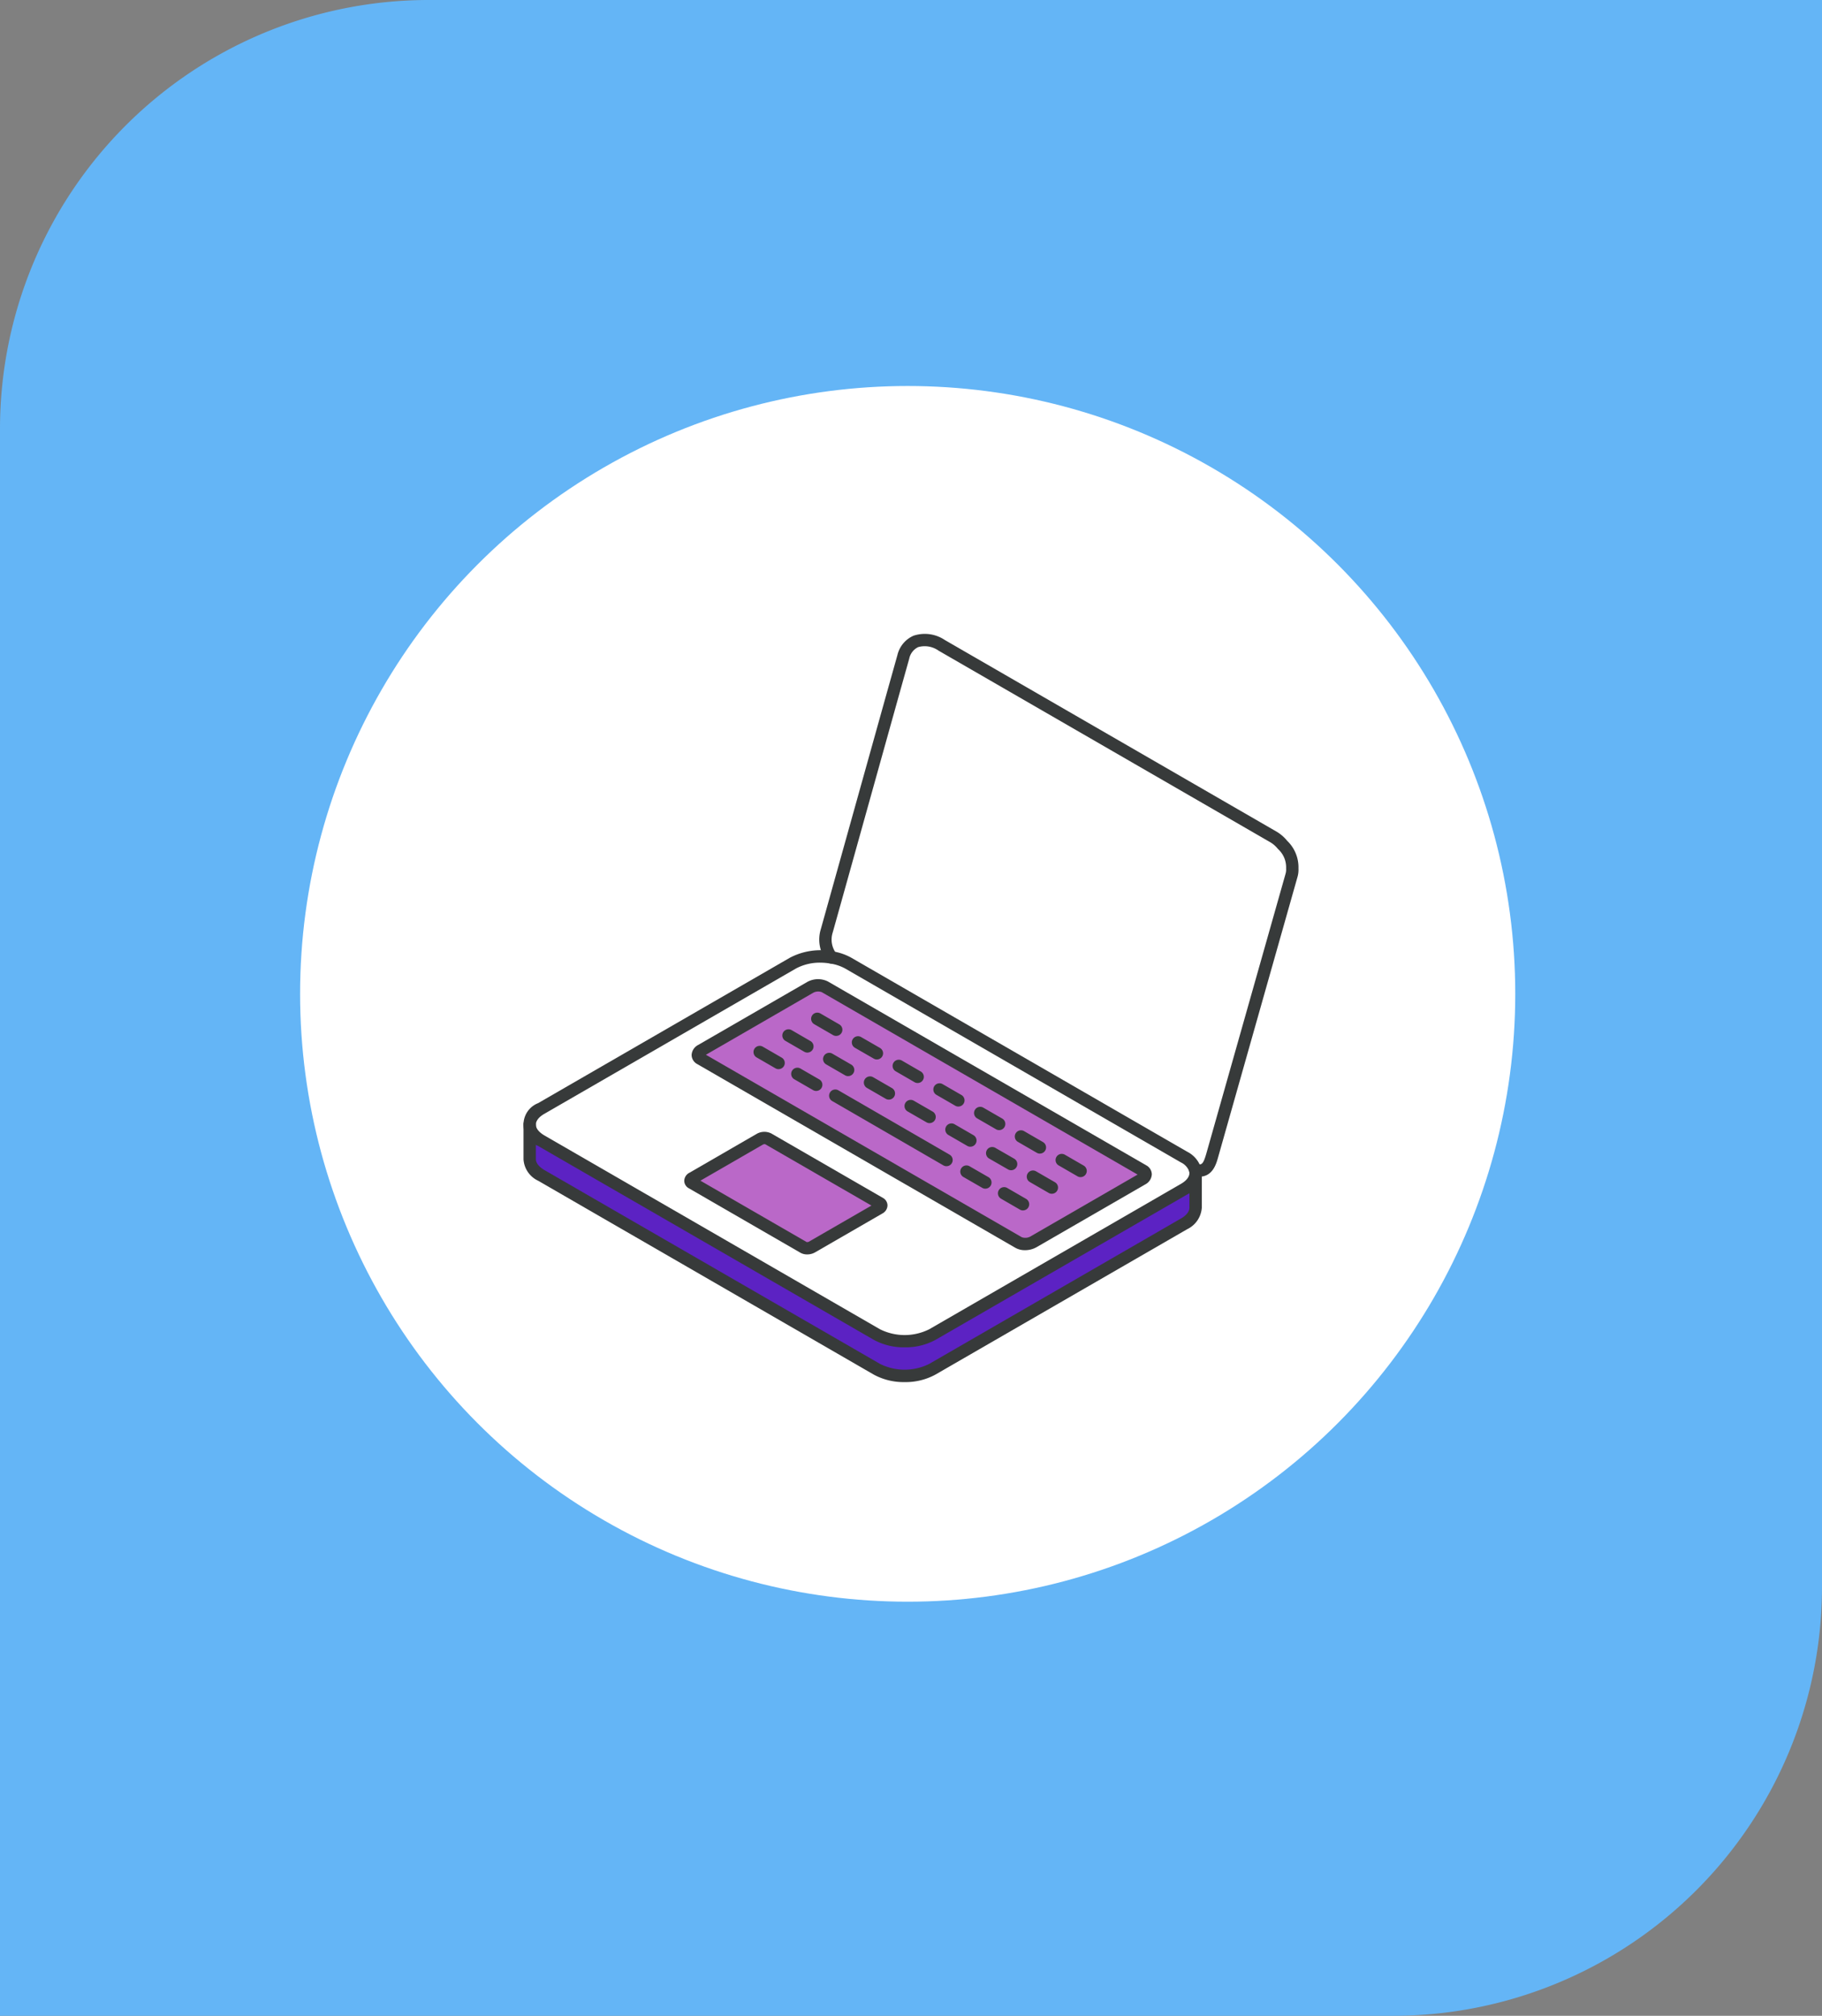 <svg xmlns="http://www.w3.org/2000/svg" width="85" height="94" viewBox="0 0 85 94">
  <rect x="0" y="0" width="85" height="94" fill="#808080" stroke="none"/>
  <g id="Grupo_136232" data-name="Grupo 136232" transform="translate(-180 -979)">
    <path id="Rectángulo_33876" data-name="Rectángulo 33876" d="M20,0H85a0,0,0,0,1,0,0V74A20,20,0,0,1,65,94H0a0,0,0,0,1,0,0V20A20,20,0,0,1,20,0Z" transform="translate(180 979)" fill="#64b5f6"/>
    <g id="Grupo_80735" data-name="Grupo 80735" transform="translate(194.362 997.465)">
      <circle id="Elipse_4740" data-name="Elipse 4740" cx="28.345" cy="28.345" r="28.345" transform="translate(-0.362 -0.465)" fill="#fff"/>
      <g id="laptop_front" data-name="laptop front" transform="translate(-1808.824 -1228.306)">
        <g id="Grupo_136238" data-name="Grupo 136238" transform="translate(1819.172 1239.68)">
          <g id="Grupo_136233" data-name="Grupo 136233" transform="translate(13.802)">
            <path id="Trazado_128506" data-name="Trazado 128506" d="M1913.52,1250.448a1.443,1.443,0,0,1,.454,1.1.974.974,0,0,1-.03.31l-3.71,13.093c-.134.468-.28.778-.788.663a1.015,1.015,0,0,0-.519-.6l-15.665-9.043a2.316,2.316,0,0,0-.778-.265v0a1.355,1.355,0,0,1-.225-1.236c.132-.46,3.436-12.3,3.57-12.779.223-.8.957-1.02,1.792-.537l15.481,8.937A1.588,1.588,0,0,1,1913.52,1250.448Z" transform="translate(-1892.198 -1240.89)" fill="#fff"/>
          </g>
          <g id="Grupo_136234" data-name="Grupo 136234" transform="translate(0 22.602)">
            <path id="Trazado_128507" data-name="Trazado 128507" d="M1851.45,1360.751v1.622a.911.911,0,0,1-.535.748l-11.745,6.78a2.855,2.855,0,0,1-2.589,0l-15.663-9.043a.909.909,0,0,1-.535-.746v-1.621a.91.91,0,0,0,.535.746l15.663,9.043a2.856,2.856,0,0,0,2.589,0l11.745-6.781A.911.911,0,0,0,1851.45,1360.751Z" transform="translate(-1820.384 -1358.491)" fill="#5c22c3"/>
          </g>
          <g id="Grupo_136235" data-name="Grupo 136235" transform="translate(0 14.764)">
            <path id="Trazado_128508" data-name="Trazado 128508" d="M1851.434,1327.663a.653.653,0,0,1,.016.142.911.911,0,0,1-.535.748l-11.745,6.781a2.856,2.856,0,0,1-2.589,0l-15.663-9.043a.789.789,0,0,1,0-1.494l11.745-6.781a2.636,2.636,0,0,1,1.3-.31,3.03,3.03,0,0,1,.513.045,2.381,2.381,0,0,1,.778.266l15.665,9.043A1.007,1.007,0,0,1,1851.434,1327.663Zm-2.481.426c.2-.118.223-.294.049-.4l-14.848-8.572a.76.76,0,0,0-.685.028l-5.074,2.929c-.2.117-.225.292-.049.4l14.848,8.572a.766.766,0,0,0,.685-.028Zm-12.258,1.354c.116-.067.128-.168.028-.227l-5.209-3.006a.433.433,0,0,0-.389.014l-3.144,1.816c-.118.065-.13.166-.028.225l5.209,3.008a.435.435,0,0,0,.389-.016Z" transform="translate(-1820.384 -1317.706)" fill="#fff"/>
          </g>
          <g id="Grupo_136236" data-name="Grupo 136236" transform="translate(7.844 16.11)">
            <path id="Trazado_128509" data-name="Trazado 128509" d="M1881.97,1333.352c.174.1.152.278-.049.4l-5.074,2.929a.767.767,0,0,1-.685.028l-14.848-8.573c-.176-.1-.152-.278.049-.4l5.074-2.929a.76.76,0,0,1,.685-.028Z" transform="translate(-1861.196 -1324.711)" fill="#ba68c8"/>
          </g>
          <g id="Grupo_136237" data-name="Grupo 136237" transform="translate(7.5 23.227)">
            <path id="Trazado_128510" data-name="Trazado 128510" d="M1868.248,1364.789c.1.059.087.16-.028.227l-3.144,1.814a.434.434,0,0,1-.389.016l-5.209-3.008c-.1-.059-.089-.16.028-.225l3.144-1.816a.432.432,0,0,1,.389-.014Z" transform="translate(-1859.408 -1361.744)" fill="#ba68c8"/>
          </g>
        </g>
        <g id="Grupo_136263" data-name="Grupo 136263" transform="translate(1818.884 1239.392)">
          <g id="Grupo_136239" data-name="Grupo 136239" transform="translate(7.844 16.109)">
            <path id="Trazado_128511" data-name="Trazado 128511" d="M1875.248,1335.846a.9.9,0,0,1-.441-.106l-14.85-8.573a.489.489,0,0,1-.263-.421.561.561,0,0,1,.31-.473l5.075-2.93a1.038,1.038,0,0,1,.972-.029l14.85,8.573a.487.487,0,0,1,.262.42.56.56,0,0,1-.309.473l-5.075,2.93h0A1.091,1.091,0,0,1,1875.248,1335.846Zm.387-.385h0Zm-15.274-8.728,14.733,8.506a.489.489,0,0,0,.4-.029l5.006-2.89-14.734-8.506a.485.485,0,0,0-.4.028Zm-.1.066Z" transform="translate(-1859.695 -1323.207)" fill="#373a3a"/>
          </g>
          <g id="Grupo_136240" data-name="Grupo 136240" transform="translate(0 14.763)">
            <path id="Trazado_128512" data-name="Trazado 128512" d="M1836.664,1334.718a2.915,2.915,0,0,1-1.438-.349l-15.662-9.042a1.071,1.071,0,0,1,0-1.994l11.744-6.78a3.073,3.073,0,0,1,2-.3,2.647,2.647,0,0,1,.873.3l15.665,9.043a1.279,1.279,0,0,1,.656.789h0a.928.928,0,0,1,.023.207,1.2,1.2,0,0,1-.679,1l-11.745,6.781A2.905,2.905,0,0,1,1836.664,1334.718Zm-3.916-17.937a2.361,2.361,0,0,0-1.15.271l-11.746,6.781c-.249.143-.391.324-.391.5s.143.353.391.5l15.662,9.042a2.573,2.573,0,0,0,2.3,0l11.745-6.781c.249-.143.391-.325.391-.5a.362.362,0,0,0-.009-.077h0a.743.743,0,0,0-.383-.419l-15.664-9.042a2.084,2.084,0,0,0-.683-.231A2.722,2.722,0,0,0,1832.747,1316.781Z" transform="translate(-1818.884 -1316.204)" fill="#373a3a"/>
          </g>
          <g id="Grupo_136241" data-name="Grupo 136241" transform="translate(7.5 23.227)">
            <path id="Trazado_128513" data-name="Trazado 128513" d="M1863.646,1365.964a.639.639,0,0,1-.314-.076l-5.21-3.009a.4.4,0,0,1-.213-.352.436.436,0,0,1,.246-.374l3.139-1.814a.721.721,0,0,1,.678-.014l5.209,3.006h0a.405.405,0,0,1,.209.349.44.44,0,0,1-.239.376l-3.144,1.815A.736.736,0,0,1,1863.646,1365.964Zm-4.984-3.439,4.958,2.863a.2.2,0,0,0,.1-.016l2.922-1.686-4.959-2.862a.189.189,0,0,0-.1.015Z" transform="translate(-1857.909 -1360.246)" fill="#373a3a"/>
          </g>
          <g id="Grupo_136242" data-name="Grupo 136242" transform="translate(0 22.602)">
            <path id="Trazado_128514" data-name="Trazado 128514" d="M1836.664,1369.287a2.914,2.914,0,0,1-1.438-.349l-15.662-9.043a1.181,1.181,0,0,1-.679-1v-1.622a.288.288,0,0,1,.577,0v1.622c0,.171.143.352.391.5l15.662,9.042a2.574,2.574,0,0,0,2.3,0l11.745-6.781c.249-.143.391-.325.391-.5v-1.622a.288.288,0,1,1,.577,0v1.622a1.2,1.2,0,0,1-.679,1l-11.745,6.78A2.905,2.905,0,0,1,1836.664,1369.287Z" transform="translate(-1818.884 -1356.99)" fill="#373a3a"/>
          </g>
          <g id="Grupo_136243" data-name="Grupo 136243" transform="translate(13.803 0)">
            <path id="Trazado_128515" data-name="Trazado 128515" d="M1908.432,1264.712a1.167,1.167,0,0,1-.252-.03.288.288,0,0,1,.055-.571h0a.279.279,0,0,1,.064.007c.227.052.3.043.448-.461l3.709-13.092a.678.678,0,0,0,.02-.215c0-.011,0-.021,0-.032a1.146,1.146,0,0,0-.373-.88l-.016-.017a1.3,1.3,0,0,0-.342-.3l-15.48-8.937a1.121,1.121,0,0,0-.956-.166.767.767,0,0,0-.414.531l-.5,1.782c-.964,3.454-2.97,10.641-3.073,11a1.065,1.065,0,0,0,.179.986.288.288,0,1,1-.463.343,1.648,1.648,0,0,1-.27-1.488c.1-.355,2.107-7.541,3.072-10.995l.5-1.781a1.32,1.32,0,0,1,.752-.91,1.67,1.67,0,0,1,1.462.2l15.48,8.938a1.853,1.853,0,0,1,.49.424,1.712,1.712,0,0,1,.528,1.289,1.236,1.236,0,0,1-.042.387l-3.71,13.094C1909.216,1264.119,1909.046,1264.712,1908.432,1264.712Z" transform="translate(-1890.701 -1239.392)" fill="#373a3a"/>
          </g>
          <g id="Grupo_136244" data-name="Grupo 136244" transform="translate(14.258 21.26)">
            <path id="Trazado_128516" data-name="Trazado 128516" d="M1898.545,1353.581a.288.288,0,0,1-.144-.039l-5.187-3a.288.288,0,0,1,.288-.5l5.188,3a.288.288,0,0,1-.144.538Z" transform="translate(-1893.07 -1350.009)" fill="#373a3a"/>
          </g>
          <g id="Grupo_136245" data-name="Grupo 136245" transform="translate(20.378 24.795)">
            <path id="Trazado_128517" data-name="Trazado 128517" d="M1926.079,1369.486a.286.286,0,0,1-.144-.038l-.88-.507a.288.288,0,1,1,.288-.5l.88.507a.288.288,0,0,1-.144.538Z" transform="translate(-1924.911 -1368.402)" fill="#373a3a"/>
          </g>
          <g id="Grupo_136246" data-name="Grupo 136246" transform="translate(22.135 25.808)">
            <path id="Trazado_128518" data-name="Trazado 128518" d="M1935.223,1374.761a.286.286,0,0,1-.144-.039l-.88-.509a.288.288,0,0,1,.289-.5l.88.509a.288.288,0,0,1-.145.538Z" transform="translate(-1934.056 -1373.675)" fill="#373a3a"/>
          </g>
          <g id="Grupo_136247" data-name="Grupo 136247" transform="translate(10.731 19.225)">
            <path id="Trazado_128519" data-name="Trazado 128519" d="M1875.887,1340.5a.286.286,0,0,1-.144-.039l-.88-.509a.288.288,0,1,1,.289-.5l.88.509a.288.288,0,0,1-.145.538Z" transform="translate(-1874.719 -1339.419)" fill="#373a3a"/>
          </g>
          <g id="Grupo_136248" data-name="Grupo 136248" transform="translate(12.489 20.24)">
            <path id="Trazado_128520" data-name="Trazado 128520" d="M1885.029,1345.786a.287.287,0,0,1-.144-.039l-.878-.507a.288.288,0,1,1,.288-.5l.878.507a.288.288,0,0,1-.144.538Z" transform="translate(-1883.863 -1344.703)" fill="#373a3a"/>
          </g>
          <g id="Grupo_136249" data-name="Grupo 136249" transform="translate(12.075 18.448)">
            <path id="Trazado_128521" data-name="Trazado 128521" d="M1882.879,1336.465a.288.288,0,0,1-.144-.039l-.88-.509a.288.288,0,0,1,.289-.5l.879.509a.288.288,0,0,1-.144.538Z" transform="translate(-1881.711 -1335.379)" fill="#373a3a"/>
          </g>
          <g id="Grupo_136250" data-name="Grupo 136250" transform="translate(13.976 19.545)">
            <path id="Trazado_128522" data-name="Trazado 128522" d="M1892.773,1342.171a.286.286,0,0,1-.144-.039l-.88-.509a.288.288,0,1,1,.288-.5l.88.509a.288.288,0,0,1-.144.538Z" transform="translate(-1891.605 -1341.085)" fill="#373a3a"/>
          </g>
          <g id="Grupo_136251" data-name="Grupo 136251" transform="translate(13.419 17.672)">
            <path id="Trazado_128523" data-name="Trazado 128523" d="M1889.872,1332.426a.288.288,0,0,1-.144-.039l-.88-.509a.288.288,0,1,1,.289-.5l.88.509a.288.288,0,0,1-.145.538Z" transform="translate(-1888.704 -1331.341)" fill="#373a3a"/>
          </g>
          <g id="Grupo_136252" data-name="Grupo 136252" transform="translate(15.318 18.771)">
            <path id="Trazado_128524" data-name="Trazado 128524" d="M1899.754,1338.14a.286.286,0,0,1-.144-.038l-.88-.507a.288.288,0,1,1,.288-.5l.88.507a.288.288,0,0,1-.144.538Z" transform="translate(-1898.586 -1337.057)" fill="#373a3a"/>
          </g>
          <g id="Grupo_136253" data-name="Grupo 136253" transform="translate(15.878 20.644)">
            <path id="Trazado_128525" data-name="Trazado 128525" d="M1902.663,1347.886a.287.287,0,0,1-.144-.039l-.877-.507a.288.288,0,0,1,.288-.5l.878.507a.288.288,0,0,1-.144.538Z" transform="translate(-1901.497 -1346.803)" fill="#373a3a"/>
          </g>
          <g id="Grupo_136254" data-name="Grupo 136254" transform="translate(17.22 19.867)">
            <path id="Trazado_128526" data-name="Trazado 128526" d="M1909.648,1343.848a.286.286,0,0,1-.144-.039l-.88-.509a.288.288,0,1,1,.288-.5l.88.509a.288.288,0,0,1-.145.538Z" transform="translate(-1908.48 -1342.762)" fill="#373a3a"/>
          </g>
          <g id="Grupo_136255" data-name="Grupo 136255" transform="translate(17.777 21.74)">
            <path id="Trazado_128527" data-name="Trazado 128527" d="M1912.547,1353.591a.287.287,0,0,1-.144-.039l-.88-.507a.288.288,0,0,1,.288-.5l.88.507a.288.288,0,0,1-.144.538Z" transform="translate(-1911.38 -1352.508)" fill="#373a3a"/>
          </g>
          <g id="Grupo_136256" data-name="Grupo 136256" transform="translate(19.121 20.966)">
            <path id="Trazado_128528" data-name="Trazado 128528" d="M1919.538,1349.563a.286.286,0,0,1-.144-.039l-.878-.507a.288.288,0,1,1,.288-.5l.878.507a.288.288,0,0,1-.144.538Z" transform="translate(-1918.372 -1348.479)" fill="#373a3a"/>
          </g>
          <g id="Grupo_136257" data-name="Grupo 136257" transform="translate(19.678 22.837)">
            <path id="Trazado_128529" data-name="Trazado 128529" d="M1922.441,1359.3a.286.286,0,0,1-.144-.039l-.88-.509a.288.288,0,0,1,.289-.5l.88.509a.288.288,0,0,1-.145.538Z" transform="translate(-1921.273 -1358.214)" fill="#373a3a"/>
          </g>
          <g id="Grupo_136258" data-name="Grupo 136258" transform="translate(21.02 22.063)">
            <path id="Trazado_128530" data-name="Trazado 128530" d="M1929.425,1355.271a.285.285,0,0,1-.144-.038l-.882-.509a.288.288,0,1,1,.288-.5l.882.509a.288.288,0,0,1-.144.538Z" transform="translate(-1928.255 -1354.186)" fill="#373a3a"/>
          </g>
          <g id="Grupo_136259" data-name="Grupo 136259" transform="translate(21.578 23.936)">
            <path id="Trazado_128531" data-name="Trazado 128531" d="M1932.325,1365.014a.287.287,0,0,1-.143-.038l-.882-.507a.288.288,0,1,1,.287-.5l.882.507a.288.288,0,0,1-.144.538Z" transform="translate(-1931.155 -1363.931)" fill="#373a3a"/>
          </g>
          <g id="Grupo_136260" data-name="Grupo 136260" transform="translate(22.922 23.159)">
            <path id="Trazado_128532" data-name="Trazado 128532" d="M1939.315,1360.976a.286.286,0,0,1-.144-.039l-.88-.509a.288.288,0,0,1,.289-.5l.88.509a.288.288,0,0,1-.145.538Z" transform="translate(-1938.148 -1359.891)" fill="#373a3a"/>
          </g>
          <g id="Grupo_136261" data-name="Grupo 136261" transform="translate(23.479 25.032)">
            <path id="Trazado_128533" data-name="Trazado 128533" d="M1942.216,1370.722a.286.286,0,0,1-.144-.039l-.88-.508a.288.288,0,1,1,.289-.5l.88.508a.288.288,0,0,1-.144.538Z" transform="translate(-1941.048 -1369.637)" fill="#373a3a"/>
          </g>
          <g id="Grupo_136262" data-name="Grupo 136262" transform="translate(24.823 24.258)">
            <path id="Trazado_128534" data-name="Trazado 128534" d="M1949.206,1366.691a.286.286,0,0,1-.144-.039l-.878-.507a.288.288,0,1,1,.288-.5l.878.507a.288.288,0,0,1-.145.538Z" transform="translate(-1948.04 -1365.608)" fill="#373a3a"/>
          </g>
        </g>
      </g>
    </g>
  </g>
</svg>
